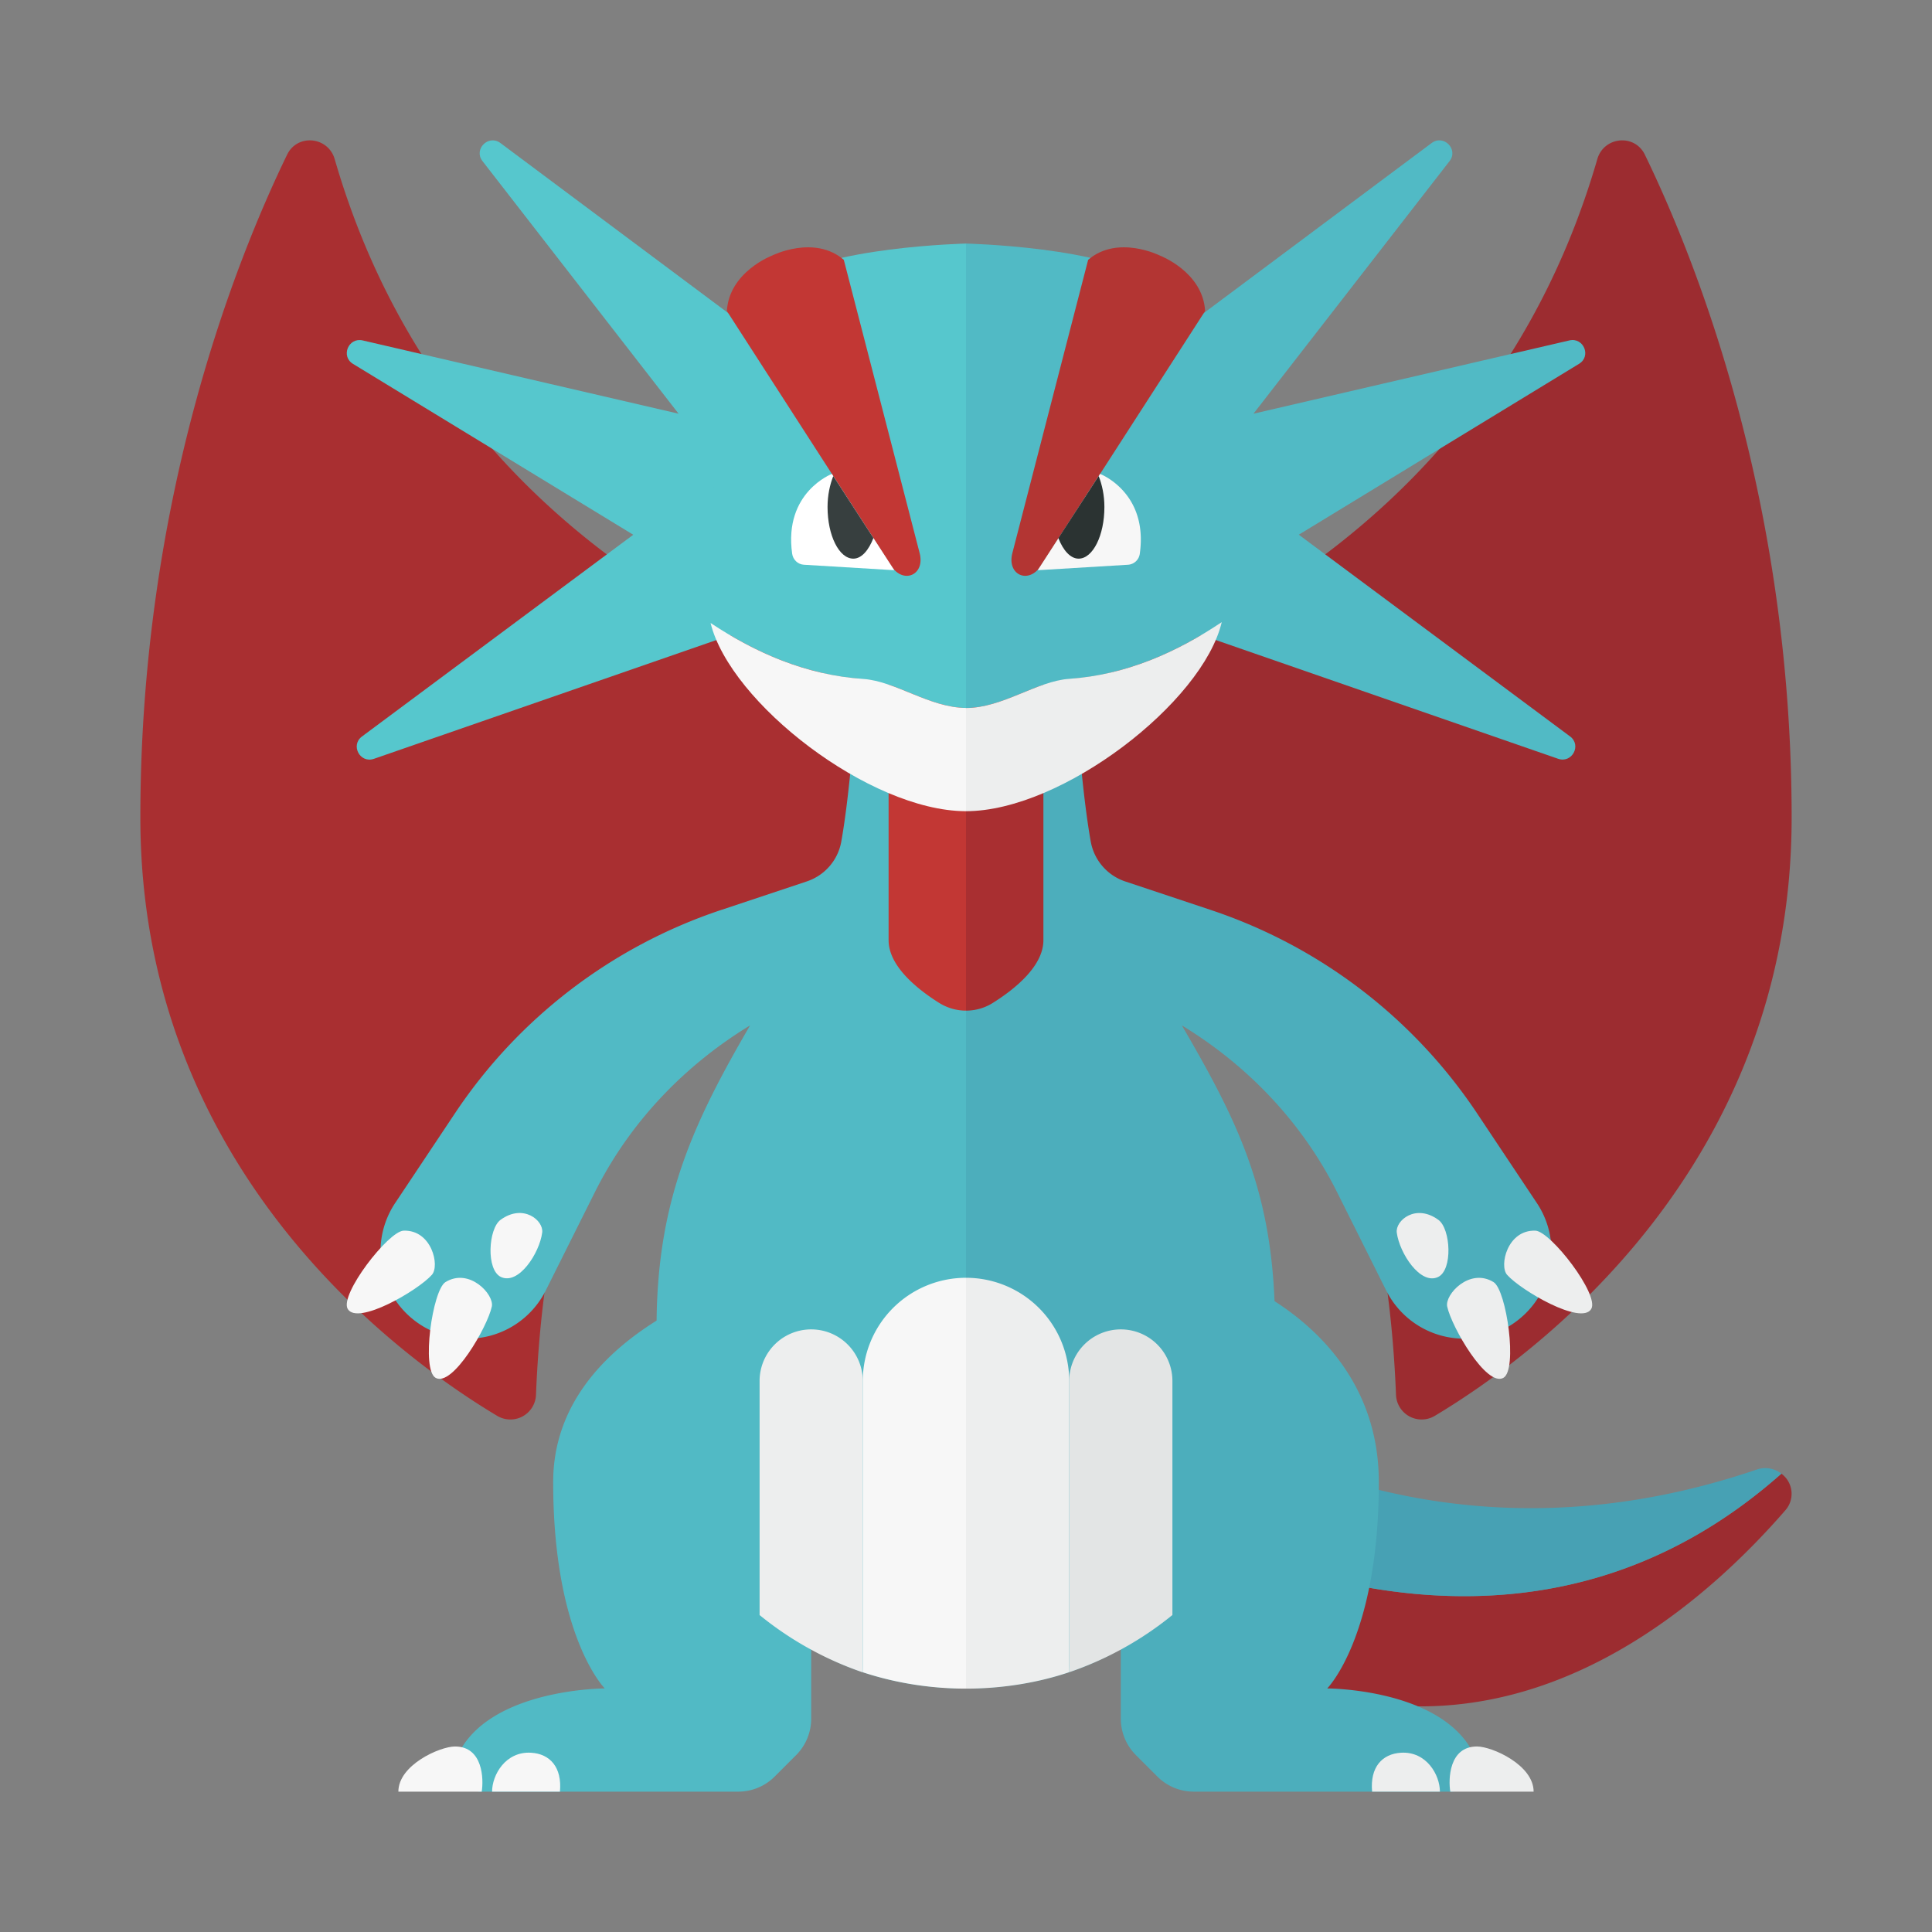 <svg xmlns="http://www.w3.org/2000/svg" width="100%" height="100%" viewBox="-2.72 -2.72 37.44 37.44"><rect x="-2.72" y="-2.72" width="37.44" height="37.44" fill="#808080" stroke="none"/><path fill="#EDEEEE" d="M19.2 23.792v.944l1.15-.116a9.194 9.194 0 01-1.15-.828z"/><path fill="#9C2C30" d="M19.2 26.381V29s0 1 5.167 1.333c3.422.221 6.094-2.154 7.509-3.783a.483.483 0 00-.075-.712c-4.461 3.955-9.706 2.122-12.601.543z"/><path fill="#C23734" d="M17 24.958s.842.683 2.2 1.423v-1.646l-2.2.223z"/><path fill="#47A1B4" d="M31.318 25.76c-5.176 1.759-9.125.008-10.968-1.141l-1.15.116v1.646c2.896 1.579 8.14 3.412 12.601-.543a.507.507 0 00-.483-.078z"/><path fill="#A92F31" d="M16 11.123S6.461 9.667 3.766.364c-.127-.438-.723-.497-.922-.087C1.85 2.326 0 6.966 0 13.123c0 6.8 4.995 10.445 6.914 11.594a.497.497 0 00.753-.408c.073-1.88.488-6.421 2.791-7.145C13.375 16.248 16 16.123 16 16.123v-5z"/><path fill="#9C2C30" d="M16 11.123S25.539 9.667 28.234.364c.127-.438.723-.497.922-.086C30.15 2.326 32 6.966 32 13.123c0 6.8-4.995 10.445-6.914 11.594a.497.497 0 01-.753-.408c-.073-1.88-.488-6.421-2.791-7.145C18.625 16.248 16 16.123 16 16.123v-5z"/><path fill="#4CAEBC" d="M27.063 20.594l-1.159-1.739a10.005 10.005 0 00-5.158-3.94l-1.659-.553a1.001 1.001 0 01-.67-.776C18.146 12.071 18 8.937 18 8h-2v22c1.094 0 2.117-.257 3-.763v1.348c0 .265.105.52.293.707l.414.414a.996.996 0 00.707.294h4.98c.359 0 .611-.372.46-.698C25.254 30 23 30 23 30s1-1 1-4c0-1.854-1.145-2.943-2.021-3.505-.089-2.237-.755-3.556-1.796-5.344 1.281.78 2.335 1.885 3.009 3.234l.951 1.903a1.69 1.69 0 002.449.65l.001-.001a1.69 1.69 0 00.47-2.343z"/><path fill="#51BAC5" d="M16 8h-2c0 .937-.146 4.071-.416 5.585a.998.998 0 01-.67.776l-1.659.553a9.997 9.997 0 00-5.158 3.94l-1.159 1.739a1.69 1.69 0 00.468 2.344l.001.001a1.69 1.69 0 002.449-.65l.951-1.903c.674-1.349 1.729-2.454 3.009-3.234-1.1 1.888-1.787 3.37-1.812 5.721C9.003 23.497 8 24.497 8 26c0 3 1 4 1 4s-2.254 0-2.854 1.302c-.151.326.101.698.46.698h4.98c.265 0 .52-.105.707-.293l.414-.414a1 1 0 00.293-.707v-1.348c.883.505 1.906.762 3 .762V8z"/><path fill="#E3E5E5" d="M19 23.042a1 1 0 00-1 1v5.644a6.484 6.484 0 002-1.109v-4.536a1 1 0 00-1-.999z"/><path fill="#EDEEEE" d="M14 24.042a1 1 0 00-2 0v4.536a6.497 6.497 0 001.998 1.11l.002-.146v-5.5z"/><path fill="#F7F7F7" d="M5.649 21.985c-.268.302-1.436.984-1.63.662-.166-.276.788-1.508 1.082-1.518.545-.019.706.679.548.856zm.263.141c-.251.155-.471 1.698-.19 1.855.328.184 1.005-.987 1.089-1.382.049-.232-.435-.759-.899-.473zm1.068-1.207c-.238.174-.283.974.009 1.108.342.158.746-.461.798-.861.031-.234-.367-.568-.807-.247zM6.615 32H5c0-.517.804-.875 1.098-.875.545 0 .556.641.517.875zm1.516 0c.043-.474-.194-.733-.56-.754-.495-.029-.755.431-.755.754h1.315z"/><path fill="#EDEEEE" d="M27.034 21.129c.294.01 1.248 1.243 1.082 1.518-.194.322-1.362-.36-1.63-.662-.157-.177.004-.875.548-.856zm-1.709 1.47c.084.395.761 1.566 1.089 1.382.281-.157.061-1.7-.19-1.855-.464-.286-.949.241-.899.473zm-.977-1.432c.053.4.457 1.019.798.861.292-.135.247-.935.009-1.108-.439-.322-.837.012-.807.247zm1.554 9.958c.294 0 1.098.358 1.098.875h-1.615c-.039-.234-.028-.875.517-.875zm-.718.875c0-.323-.259-.783-.754-.754-.366.022-.603.28-.56.754h1.314z"/><path fill="#F7F7F7" d="M14 24.042v5.5l-.002.144c.627.207 1.31.318 2.002.318v-7.962a2 2 0 00-2 2z"/><path fill="#EDEEEE" d="M18 29.542v-5.5a2 2 0 00-2-2v7.962c.692 0 1.391-.112 2-.319.003-.048 0-.095 0-.143z"/><path fill="#51BAC5" d="M18.774 4.716L25.023.052c.233-.174.526.121.348.35l-3.8 4.895 6.122-1.42c.276-.064.429.306.188.453l-5.432 3.312 5.257 3.909c.229.17.038.527-.232.433L19.73 9.298l-.956-4.582z"/><path fill="#56C7CD" d="M13.226 4.716L6.978.052c-.233-.173-.526.121-.348.35l3.8 4.895-6.122-1.42c-.276-.063-.429.307-.188.454l5.432 3.312-5.257 3.909c-.229.17-.038.527.232.433l7.744-2.686.955-4.583z"/><path fill="#C23734" d="M16 7.589a1.5 1.5 0 00-1.5 1.5V15.5c0 .499.545.941.978 1.214.16.1.341.151.522.151V7.589z"/><path fill="#A92F31" d="M17.5 15.5V9.089a1.5 1.5 0 00-1.5-1.5v9.276c.181 0 .363-.05.522-.151.433-.272.978-.715.978-1.214z"/><path fill="#56C7CD" d="M16 10.999V2s-2.739.063-3.612.75c-.86.677-1.37 3.176-1.385 6.118-.001.045-.003.087-.003.132 0 .113.02.232.049.352.87.577 1.851 1.01 2.959 1.084.624.042 1.287.559 1.992.563z"/><path fill="#51BAC5" d="M20.997 8.876c-.014-2.945-.524-5.448-1.385-6.126C18.739 2.063 16 2 16 2v9c.707 0 1.373-.522 2-.565 1.105-.076 2.085-.515 2.956-1.099.027-.115.044-.228.044-.336 0-.042-.003-.082-.003-.124z"/><path fill="#EDEEEE" d="M16 11v2c1.862 0 4.589-2.108 4.956-3.664-.871.584-1.851 1.023-2.956 1.099-.627.043-1.293.565-2 .565z"/><path fill="#F7F7F7" d="M16 10.999c-.705-.004-1.368-.52-1.991-.562-1.109-.074-2.089-.507-2.959-1.084.381 1.551 3.08 3.636 4.936 3.647H16v-2.001z"/><path fill="#B33533" d="M19.754 2.231s-.814-.407-1.387.084L16.898 8c-.109.423.317.61.554.243l3.182-4.936c-.044-.761-.88-1.076-.88-1.076z"/><path fill="#F7F7F7" d="M18.598 6.464s.937.356.77 1.546a.246.246 0 01-.227.214l-1.751.106 1.208-1.866z"/><path fill="#2B3332" d="M17.79 7.708c.091.234.232.398.392.398.276 0 .5-.448.5-1 0-.23-.045-.432-.111-.601l-.781 1.203z"/><path fill="#C23734" d="M12.245 2.231s.814-.407 1.387.084L15.102 8c.109.423-.317.61-.554.243l-3.182-4.936c.044-.761.879-1.076.879-1.076z"/><path fill="#FFF" d="M13.401 6.464s-.937.356-.77 1.546c.016.116.11.207.227.214l1.752.106-1.209-1.866z"/><path fill="#373F3F" d="M14.206 7.706c-.091.234-.228.4-.389.4-.276 0-.5-.448-.5-1 0-.23.045-.432.111-.601l.778 1.201z"/></svg>